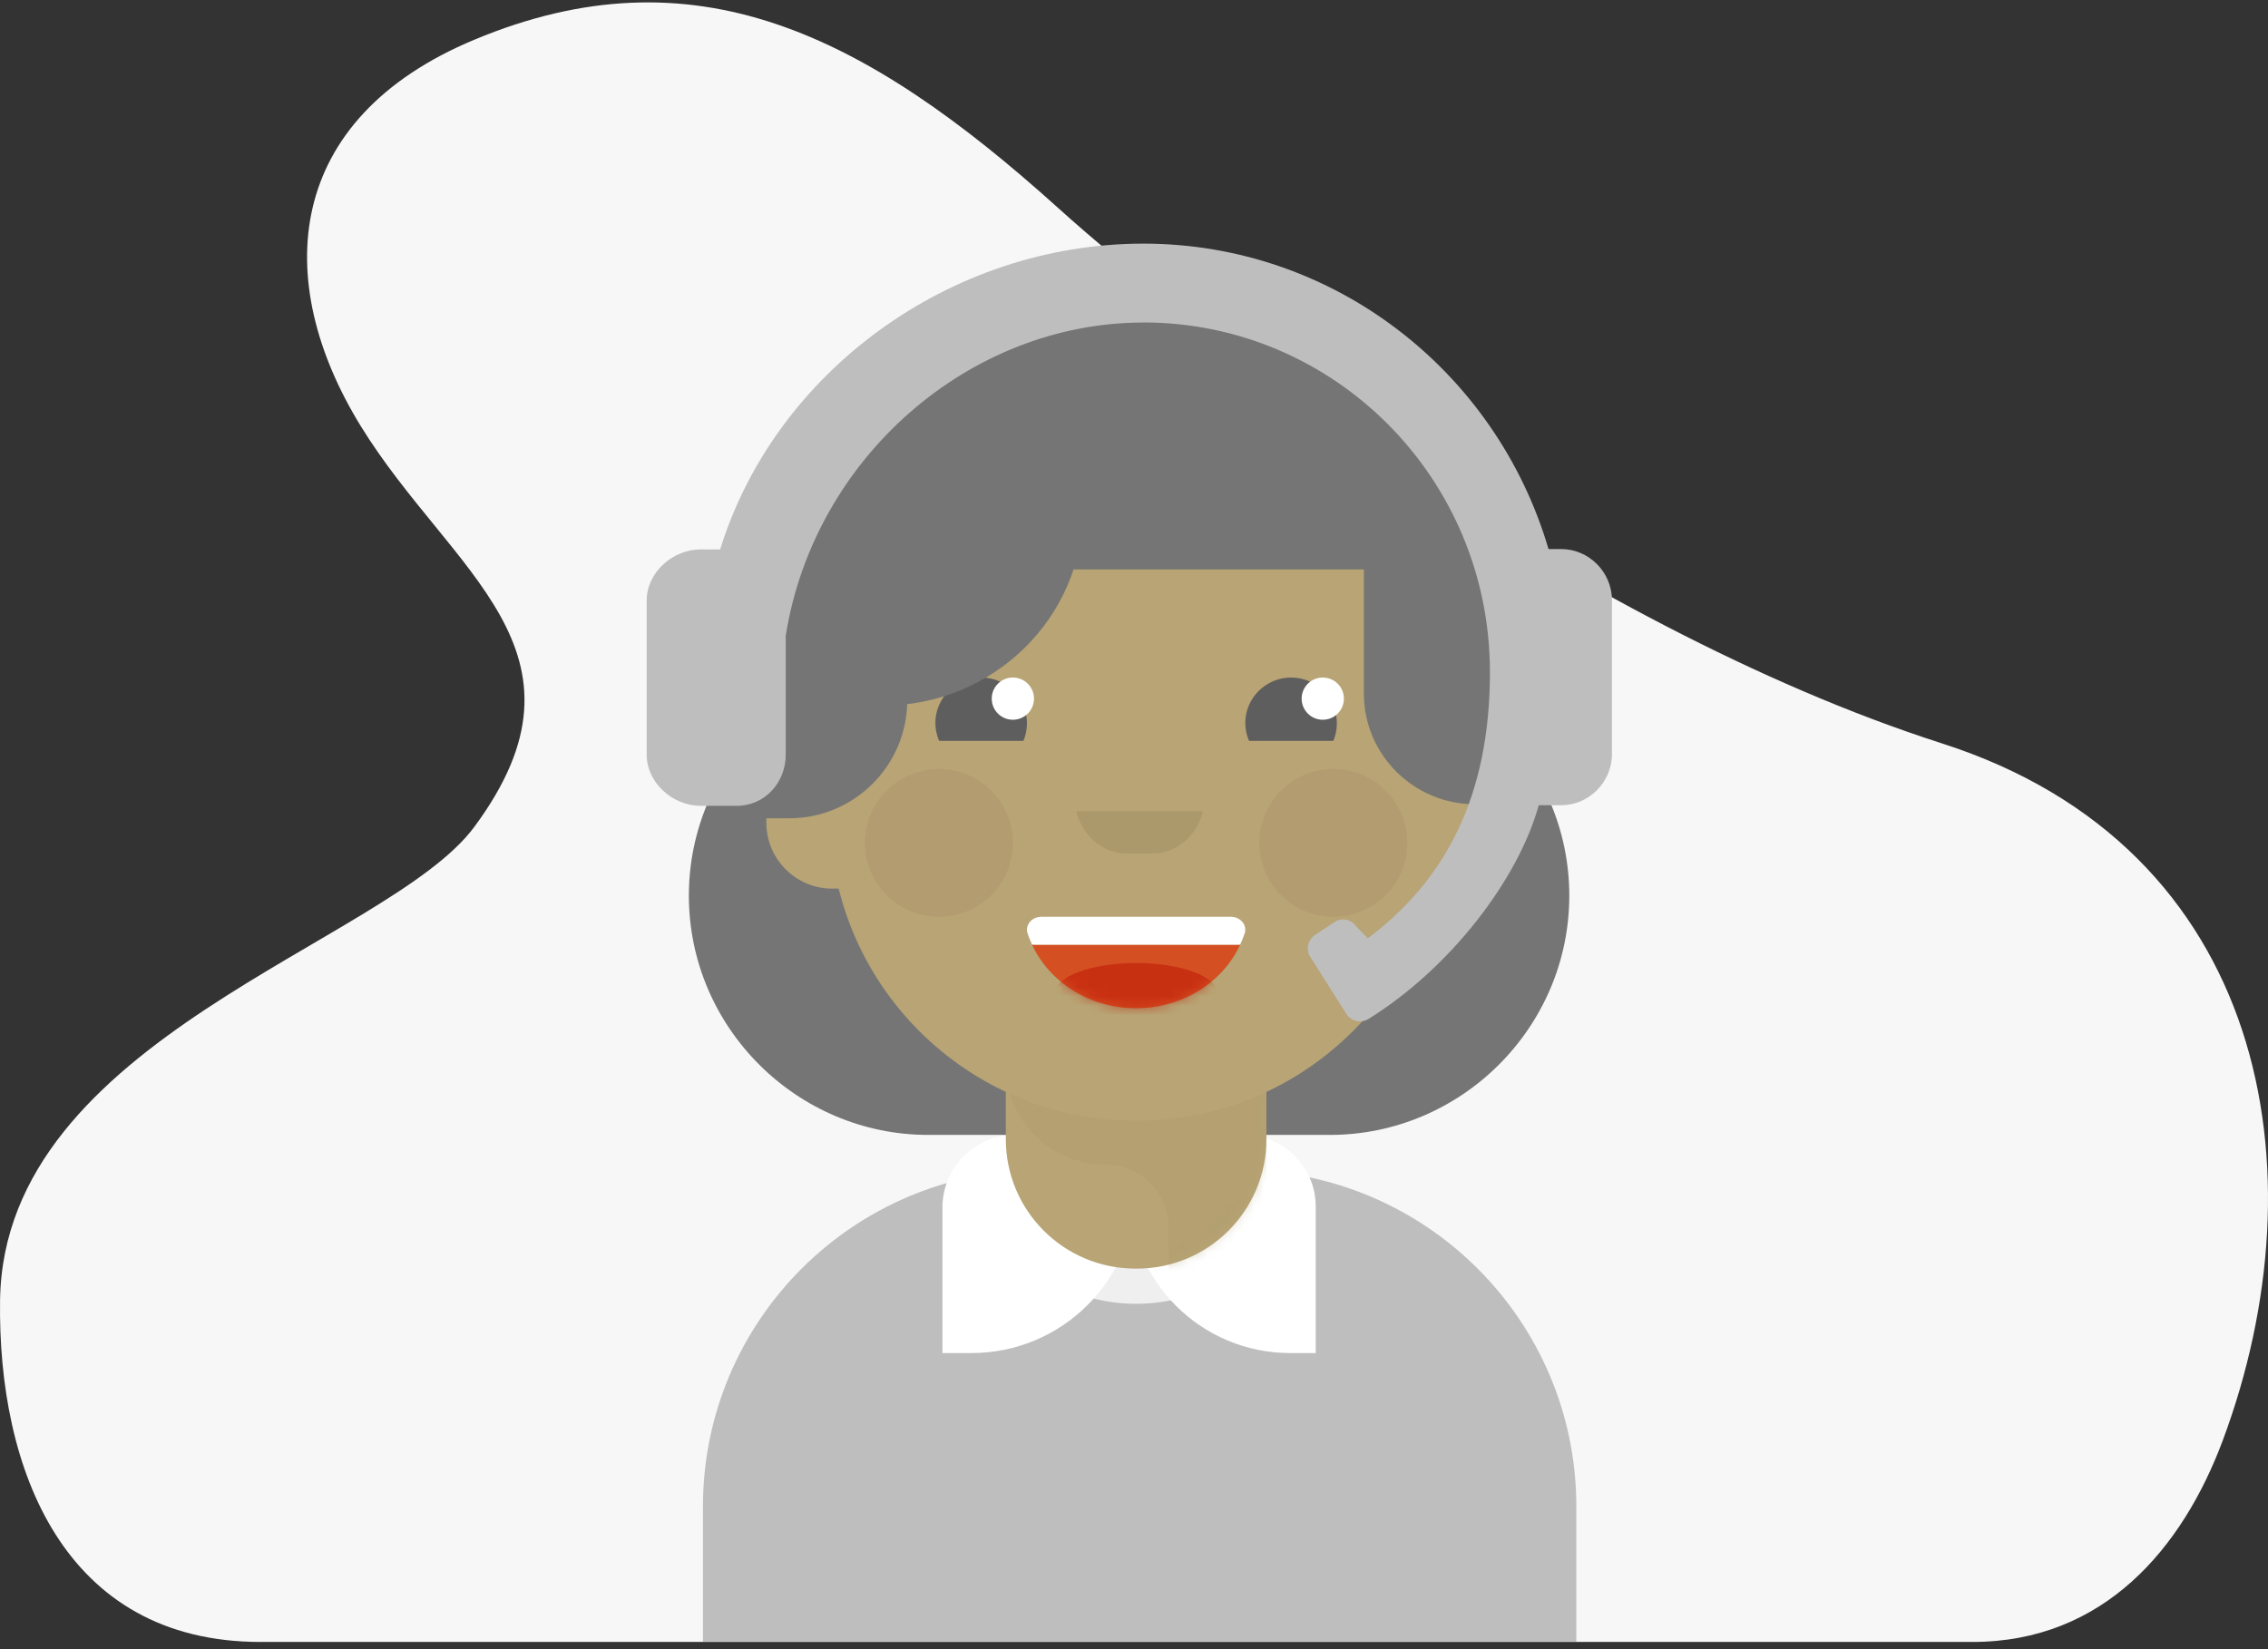 <?xml version="1.0" encoding="UTF-8"?>
<svg width="242px" height="176px" viewBox="0 0 242 176" version="1.1" xmlns="http://www.w3.org/2000/svg" xmlns:xlink="http://www.w3.org/1999/xlink">
    <rect x="0" y="0" width="242" height="176" fill="#333333" stroke="none"/>
    <!-- Generator: Sketch 53 (72520) - https://sketchapp.com -->
    <title>illustrations/cs-illustration</title>
    <desc>Created with Sketch.</desc>
    <defs>
        <path d="M0,0.167 L0,15.425 C0,23.081 6.212,29.287 13.874,29.287 L13.874,29.287 L13.934,29.287 C21.596,29.287 27.807,23.081 27.807,15.425 L27.807,15.425 L27.807,0.167 L0,0.167 Z" id="path-1"></path>
        <path d="M0.56,0 C2.408,3.973 6.669,6.759 11.649,6.759 L11.649,6.759 C16.63,6.759 20.89,3.973 22.738,0 L22.738,0" id="path-3"></path>
    </defs>
    <g id="Page-1" stroke="none" stroke-width="1" fill="none" fill-rule="evenodd">
        <g id="img/pn-illustrations" transform="translate(-540, -254)">
            <g id="illustrations/cs-illustration" transform="translate(540, 254)">
                <path d="M210.457,175.23 C224.485,175.23 232.881,165.218 237.168,153.735 C247.904,124.981 241.935,90.482 207.217,79.339 C167.747,66.671 126.816,34.748 112.95,22.234 C92.173,3.484 73.994,-5.516 50.62,4.235 C30.37,12.681 28.877,29.849 38.501,45.484 C48.126,61.117 64.471,69.483 50.62,88.232 C41.404,100.709 0.412,110.732 0.007,138.75 C-0.252,156.741 6.766,175.23 27.809,175.23 L210.457,175.23 Z" id="bkd-blob" fill="#F7F7F7" fill-rule="nonzero"></path>
                <g id="Group-41" transform="translate(73, 28)" fill-rule="nonzero">
                    <path d="M68.894,93.119 L26.056,93.119 C12.002,93.119 0.503,81.629 0.503,67.586 C0.503,53.543 12.002,42.054 26.056,42.054 L68.894,42.054 C82.948,42.054 94.447,53.543 94.447,67.586 C94.447,81.629 82.948,93.119 68.894,93.119" id="Fill-32" fill="#757575"></path>
                    <path d="M8.019,51.816 L8.019,39.364 C8.019,17.624 25.684,0 47.475,0 C69.266,0 86.932,17.624 86.932,39.364 L86.932,51.816 L8.019,51.816 Z" id="Fill-33" fill="#757575"></path>
                    <path d="M21.993,66.835 L15.806,66.835 C11.92,66.835 8.77,63.688 8.77,59.806 L8.77,55.842 C8.77,51.96 11.92,48.812 15.806,48.812 L21.993,48.812 L21.993,66.835 Z" id="Fill-34" fill="#B8A474"></path>
                    <path d="M95.199,147.188 L2.006,147.188 L2.006,132.784 C2.006,112.951 18.096,96.874 37.945,96.874 L59.26,96.874 C79.109,96.874 95.199,112.951 95.199,132.784 L95.199,147.188 Z" id="Fill-35" fill="#BEBEBE"></path>
                    <path d="M74.155,66.835 L80.017,66.835 C83.835,66.835 86.932,63.741 86.932,59.926 L86.932,55.722 C86.932,51.906 83.835,48.812 80.017,48.812 L74.155,48.812 L74.155,66.835 Z" id="Fill-36" fill="#B8A474"></path>
                    <path d="M30.565,96.874 C32.031,104.978 39.378,111.142 48.227,111.142 C57.075,111.142 64.423,104.978 65.888,96.874 L30.565,96.874 Z" id="Fill-37" fill="#EFEFEF"></path>
                    <path d="M30.666,116.398 L27.559,116.398 L27.559,100.883 C27.559,96.595 31.038,93.119 35.329,93.119 L48.172,93.119 L48.172,98.906 C48.172,108.567 40.334,116.398 30.666,116.398" id="Fill-38" fill="#FFFFFF"></path>
                    <path d="M64.661,116.398 L67.391,116.398 L67.391,100.758 C67.391,96.539 63.969,93.119 59.747,93.119 L47.438,93.119 L47.438,99.188 C47.438,108.693 55.149,116.398 64.661,116.398" id="Fill-39" fill="#FFFFFF"></path>
                    <path d="M48.304,107.387 L48.15,107.387 C40.513,107.387 34.323,101.202 34.323,93.572 L34.323,78.266 L62.13,78.266 L62.13,93.572 C62.13,101.202 55.94,107.387 48.304,107.387" id="Fill-40" fill="#B8A474"></path>
                </g>
                <g id="Group-44" transform="translate(107.323, 106.1)">
                    <g id="Fill-42-Clipped">
                        <mask id="mask-2" fill="white">
                            <use xlink:href="#path-1"></use>
                        </mask>
                        <g id="path-1"></g>
                        <path d="M20.489,4.963 L17.391,4.963 L-0,4.963 L-0,7.553 C-0,13.419 4.765,18.174 10.641,18.174 C14.369,18.174 17.391,21.189 17.391,24.91 L17.391,32.291 L27.807,32.291 L27.807,4.963 L20.489,4.963 Z" id="Fill-42" fill="#AC996B" fill-rule="nonzero" opacity="0.6" mask="url(#mask-2)"></path>
                    </g>
                </g>
                <g id="Group-61" transform="translate(88.534, 43.77)" fill-rule="nonzero">
                    <path d="M32.713,75.847 L32.672,75.847 C14.628,75.847 0,61.231 0,43.2 L0,32.646 C0,14.616 14.628,0 32.672,0 L32.713,0 C50.758,0 65.385,14.616 65.385,32.646 L65.385,43.2 C65.385,61.231 50.758,75.847 32.713,75.847" id="Fill-45" fill="#B8A474"></path>
                    <path d="M26.304,42.805 C26.926,45.386 29.102,47.31 31.679,47.31 L34.458,47.31 C37.034,47.31 39.211,45.386 39.832,42.805 L26.304,42.805 Z" id="Fill-47" fill="#AC996B"></path>
                    <path d="M17.684,28.779 C15.103,27.937 12.311,29.358 11.491,31.955 C10.694,34.476 12.161,37.279 14.687,38.074 C15.172,38.226 15.663,38.299 16.149,38.299 C18.201,38.299 20.118,36.997 20.796,34.949 L20.799,34.944 C21.64,32.389 20.244,29.624 17.684,28.779" id="Fill-49" fill="#5E5E5E"></path>
                    <path d="M50.752,28.779 C48.172,27.937 45.379,29.358 44.559,31.955 C43.762,34.476 45.229,37.279 47.755,38.074 C48.24,38.226 48.732,38.299 49.217,38.299 C51.27,38.299 53.186,36.997 53.865,34.949 L53.868,34.944 C54.708,32.389 53.312,29.624 50.752,28.779" id="Fill-51" fill="#5E5E5E"></path>
                    <polygon id="Fill-53" fill="#B8A474" points="9.019 40.552 54.863 40.552 54.863 35.295 9.019 35.295"></polygon>
                    <path d="M61.627,46.184 C61.627,50.539 58.094,54.069 53.736,54.069 C49.378,54.069 45.845,50.539 45.845,46.184 C45.845,41.829 49.378,38.299 53.736,38.299 C58.094,38.299 61.627,41.829 61.627,46.184" id="Fill-55" fill="#AC926B" opacity="0.4"></path>
                    <path d="M19.54,46.184 C19.54,50.539 16.007,54.069 11.649,54.069 C7.291,54.069 3.758,50.539 3.758,46.184 C3.758,41.829 7.291,38.299 11.649,38.299 C16.007,38.299 19.54,41.829 19.54,46.184" id="Fill-56" fill="#AC926B" opacity="0.4"></path>
                    <path d="M54.863,30.789 C54.863,32.034 53.854,33.042 52.609,33.042 C51.363,33.042 50.354,32.034 50.354,30.789 C50.354,29.545 51.363,28.536 52.609,28.536 C53.854,28.536 54.863,29.545 54.863,30.789" id="Fill-57" fill="#FFFFFF"></path>
                    <path d="M21.795,30.789 C21.795,32.034 20.786,33.042 19.54,33.042 C18.295,33.042 17.286,32.034 17.286,30.789 C17.286,29.545 18.295,28.536 19.54,28.536 C20.786,28.536 21.795,29.545 21.795,30.789" id="Fill-58" fill="#FFFFFF"></path>
                    <path d="M42.815,54.069 L22.57,54.069 C21.584,54.069 20.825,54.935 21.1,55.808 C21.234,56.229 21.402,56.636 21.585,57.034 C21.71,57.055 21.836,57.073 21.966,57.073 L43.419,57.073 C43.549,57.073 43.676,57.055 43.8,57.034 C43.984,56.636 44.15,56.229 44.284,55.808 C44.56,54.935 43.801,54.069 42.815,54.069" id="Fill-59" fill="#FFFFFF"></path>
                    <path d="M21.603,57.073 C23.452,61.045 27.712,63.831 32.693,63.831 C37.673,63.831 41.934,61.045 43.782,57.073 L21.603,57.073 Z" id="Fill-60" fill="#E02D00" opacity="0.7"></path>
                </g>
                <g id="Group-64" transform="translate(109.578, 100.843)">
                    <g id="Fill-62-Clipped">
                        <mask id="mask-4" fill="white">
                            <use xlink:href="#path-3"></use>
                        </mask>
                        <g id="path-3"></g>
                        <path d="M20.328,5.174 C20.328,6.969 16.446,8.423 11.657,8.423 C6.868,8.423 2.986,6.969 2.986,5.174 C2.986,3.379 6.868,1.925 11.657,1.925 C16.446,1.925 20.328,3.379 20.328,5.174" id="Fill-62" fill="#BE1200" fill-rule="nonzero" opacity="0.7" mask="url(#mask-4)"></path>
                    </g>
                </g>
                <g id="Group-118" transform="translate(80.981, 37.011)" fill="#757575" fill-rule="nonzero">
                    <path d="M73.488,23.354 L60.913,-0 L19.147,-0 L4.547,23.758 L64.549,23.758 L64.549,37.03 C64.549,43.51 69.867,48.812 76.364,48.812 L78.951,48.812 L78.951,32.665 C78.951,28.686 76.74,25.2 73.488,23.354" id="Fill-65"></path>
                    <path d="M34.609,17.272 C34.609,28.885 25.019,38.299 13.189,38.299 C1.36,38.299 0.037,28.885 0.037,17.272 L34.609,17.272 Z" id="Fill-67"></path>
                    <path d="M3.253,50.314 L0.037,50.314 L0.037,33.946 C0.037,27.667 5.179,22.529 11.464,22.529 L15.82,22.529 L15.82,37.757 C15.82,44.664 10.165,50.314 3.253,50.314" id="Fill-69"></path>
                </g>
                <g id="headset" transform="translate(69, 26)" fill="#BEBEBE" fill-rule="nonzero">
                    <path d="M53,8.412 L53,8.421 C34.45,8.421 17.861,22.842 14.84,41.842 L14.84,54.526 C14.84,57.526 12.614,60 9.593,60 L5.777,60 C2.756,60 0,57.526 0,54.526 L0,38.105 C0,35.105 2.756,32.632 5.777,32.632 L7.844,32.632 C13.674,13.737 32.33,0 53,0 C73.312,0 90.656,13.616 96.229,32.595 L97.583,32.595 C100.552,32.595 103,35.066 103,38.063 L103,54.466 C103,57.462 100.552,59.933 97.583,59.933 L95.188,59.933 C93,67.819 85.812,77.282 77.01,82.75 C76.229,83.223 75.188,83.013 74.667,82.224 L70.812,76.126 C70.292,75.337 70.552,74.286 71.333,73.76 L73.417,72.393 C74.198,71.867 75.24,72.13 75.76,72.919 L76.958,74.128 C85.292,67.872 89.979,58.882 89.979,45.738 C89.979,24.972 73.312,8.412 53,8.412 Z" id="Combined-Shape"></path>
                </g>
            </g>
        </g>
    </g>
</svg>